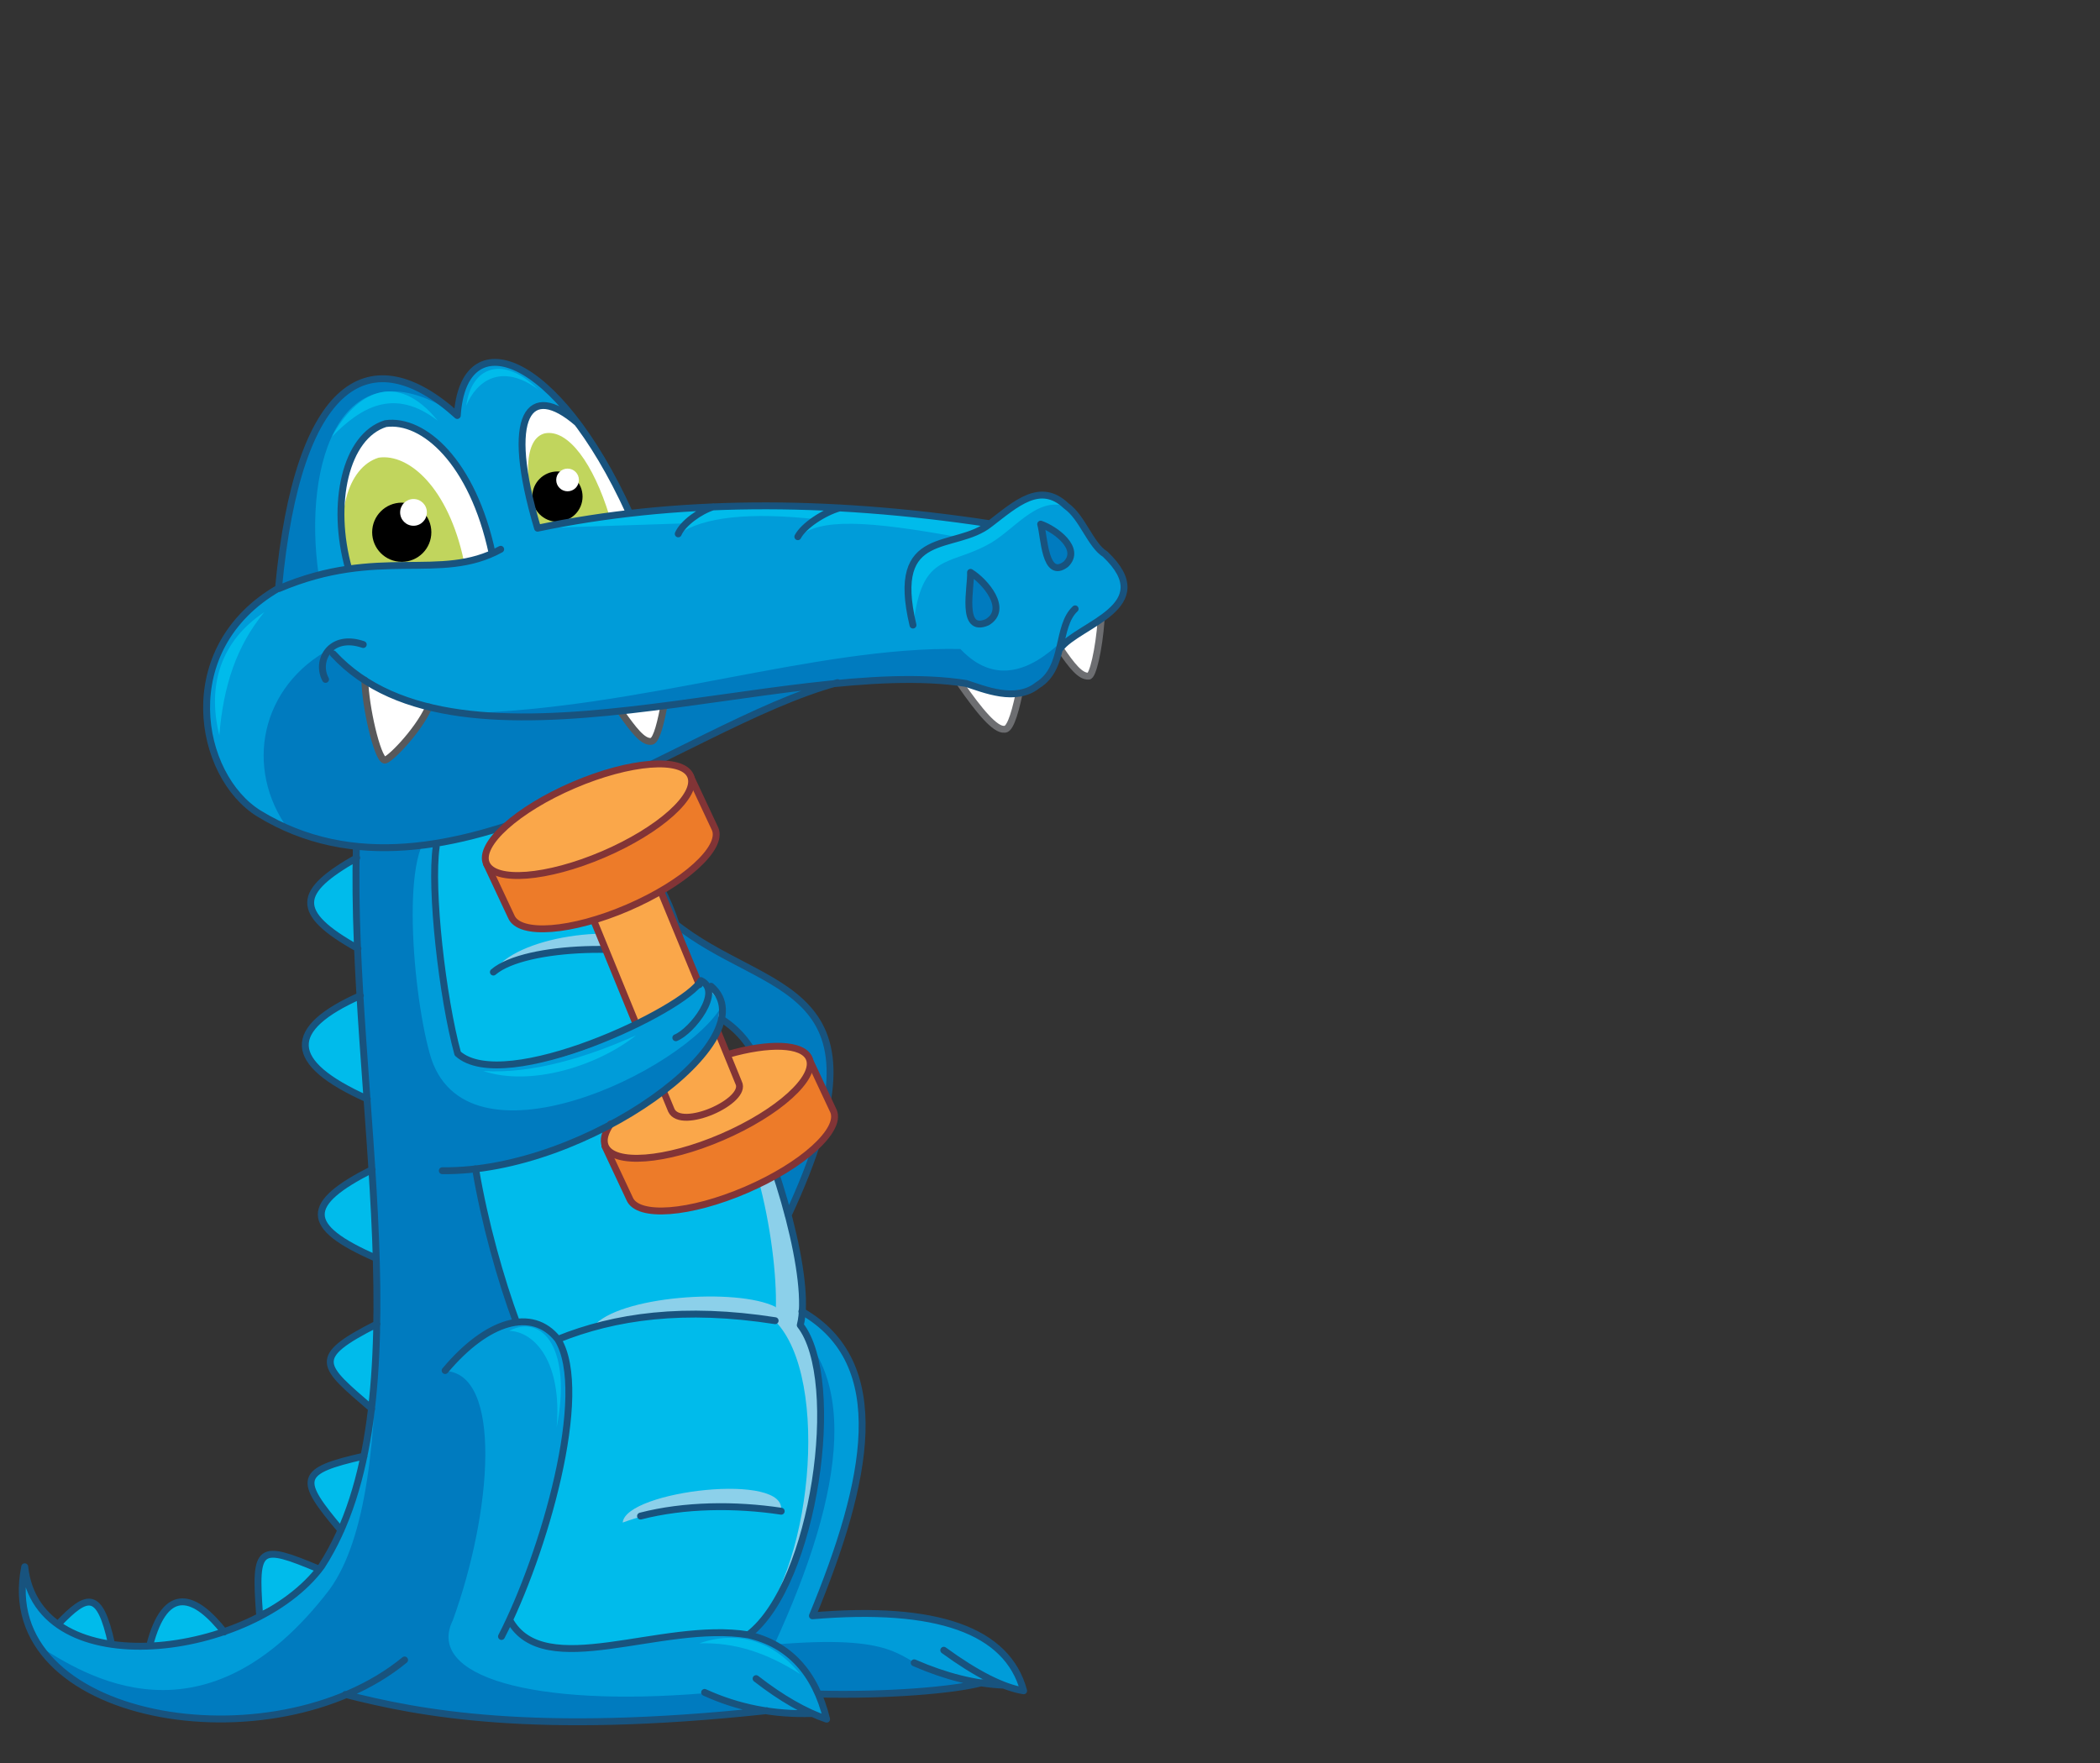 <?xml version="1.0" encoding="utf-8"?>
<!-- Generator: Adobe Illustrator 21.1.0, SVG Export Plug-In . SVG Version: 6.00 Build 0)  -->
<svg version="1.1" id="Layer_1" xmlns="http://www.w3.org/2000/svg" xmlns:xlink="http://www.w3.org/1999/xlink" x="0px" y="0px"
	 viewBox="0 0 518 435" style="enable-background:new 0 0 518 435;" xml:space="preserve">
<rect x="0" y="0" width="518" height="435" fill="#333333" stroke="none"/>
<style type="text/css">
	.st0{fill-rule:evenodd;clip-rule:evenodd;fill:#00BBEB;}
	.st1{fill-rule:evenodd;clip-rule:evenodd;fill:#007BBF;}
	.st2{fill-rule:evenodd;clip-rule:evenodd;fill:#009CD9;}
	.st3{fill-rule:evenodd;clip-rule:evenodd;fill:#8CD0EA;}
	.st4{fill:none;stroke:#18537E;stroke-width:1.7;stroke-linecap:round;stroke-linejoin:round;stroke-miterlimit:22.926;}
	.st5{fill-rule:evenodd;clip-rule:evenodd;fill:#FFFFFF;}
	.st6{fill:none;stroke:#6D6E71;stroke-width:1.7;stroke-linecap:round;stroke-linejoin:round;stroke-miterlimit:22.926;}
	.st7{fill-rule:evenodd;clip-rule:evenodd;fill:#C1D55D;}
	.st8{fill:none;stroke:#58595B;stroke-width:1.7;stroke-linecap:round;stroke-linejoin:round;stroke-miterlimit:22.926;}
	.st9{fill-rule:evenodd;clip-rule:evenodd;fill:#ED7B29;}
	.st10{fill:none;stroke:#823436;stroke-width:1.7;stroke-linecap:round;stroke-linejoin:round;stroke-miterlimit:22.926;}
	.st11{fill-rule:evenodd;clip-rule:evenodd;fill:#FAA74A;}
	.st12{fill-rule:evenodd;clip-rule:evenodd;}
</style>
<path class="st0" d="M36.9,406l10.2-1l8.2-2.4C44.8,391.1,42.2,392.8,36.9,406z M63.9,397.8c6-2.7,10.9-6.3,14.5-10.9
	C63.8,380.9,62.8,381.4,63.9,397.8z M84.1,377.5l5.7-18.3C73.4,362.9,73.4,364.8,84.1,377.5z M91.6,347.5l1.3-20.9
	C76.4,335,79.3,336.9,91.6,347.5z M92.9,310.4l-1-21.9C75.2,296.9,74.6,302.5,92.9,310.4z M90.7,271.1L89,245.6
	C70.5,253.8,70.5,262,90.7,271.1z M88.3,233.9L88,211.6C73.4,219.8,72.2,224.9,88.3,233.9z M13.9,401.2l13.6,4.4
	C24.7,392.2,21,393.8,13.9,401.2z"/>
<path class="st1" d="M188.7,282.6c3.2-14.8-0.6-26.5-14.2-33.3l-8.4-21.8c22.8,18.7,57.1,14.1,28.3,72.3L188.7,282.6z"/>
<path class="st2" d="M247.4,415.7l-5.2-0.5c-12.2,3.2-26,3.4-40.2,2.8l-17.4-14.7l13.2-79.8c22.3,12.8,16.4,41.7,2.6,75.1
	c30.7-2.6,48.1,3.6,52.1,18.5L247.4,415.7z"/>
<path class="st1" d="M240.4,415.7l-6.2,1.2c-13.4,1.3-25.1,1.8-39.3,1.1l-17.4-14.7l13.2-79.8c22.3,12.8,17.8,44.2,0.3,82.2
	c30.7-2.6,30.2,3.4,38.5,6.2L240.4,415.7z"/>
<path class="st2" d="M117.3,288.3c2.1,12.8,5.8,26.7,10.1,37.9c13.9-4.1,20.2,21.9-1.7,73.4l59.1,3.5c10.3,3,16.7,10,19.1,21
	l-3.5-1.4l-11.2-0.6c-38.2,4.6-75.8,3.7-103.9-4C61.1,430.4-1,423.3,6.3,386.5c2,29.5,54.3,23.6,72.4,0.6
	c9.2-12.7,14.3-32.3,14.5-60.3c1-40.6-6.5-85.7-4.8-124.2l20.7,2.4c-3.9,4.1-0.6,38.4,4,55c15.7,10.2,51.8-9.2,60.6-17.7l4.4,4.9
	l0.2,5.3C172.3,266,141,288.2,117.3,288.3z"/>
<path class="st1" d="M117.3,288.3c2.1,12.8,5.8,26.7,10.1,37.9l-9.9,4.5l-7.7,7.5c14.2,0.6,11.6,34.8,1.9,61.5
	c-6.8,13.8,19.7,21.5,62.1,18l15.4,4.5c-38.2,4.6-75.8,3.7-103.9-4c-24.2,12.3-63.2,5.7-75.5-12c10.6,6.6,40.5,26.5,71.5-14.1
	c9.2-12.7,11.5-37.4,11.7-65.4c1-40.6-6.5-85.7-4.8-124.2l20.5,2.4c-10.2-1.2-7.3,38.5-2.7,55c8.3,30.4,63.1,4.3,72.2-12l-1.7,7.5
	C164.3,270.9,141.1,286,117.3,288.3z"/>
<path class="st3" d="M150.4,200c-17.2,3.7-31.1,5.3-41.6,4.9c-3.1,10.9-1.5,29.7,4,55c13.4,9.6,52.3-8.4,60-18l5,5.2l-0.9,7.4
	l2.9,37.8c-17.3,2.2-38.4,1.2-62-2c3,14.3,5.8,26.1,9.5,35.9c19.7-1.6,15.8,30.4-1.7,73.4c10.2,16.5,36.6-0.2,58.9,3.7
	c16.6-15.6,23.4-56.8,12.7-76.3c1.4-14.4-3.4-33.7-14.3-57.8l-6.1-14.8l0.9-7.3l-5-5.2l-1.6,1.9l-2.9-6.3
	C168.5,226.8,161.8,214.1,150.4,200z"/>
<path class="st0" d="M150.4,200c-17.2,3.7-31.1,5.3-41.6,4.9c-3.1,10.9-1.5,29.7,4,55c14,8.1,40.1-4.9,55.6-13.3
	c1-0.6,4.2-5.8,6.9-3.3l2.7,4.6l-1.1,6.5c-8.6,14.6-34.4,31.6-59.6,34c3,14.3,6.4,28.1,10.1,37.9c19.7-1.6,15.8,30.4-1.7,73.4
	c10.2,16.5,36.6-0.2,58.9,3.7c15.6-14.5,20.5-63.4,6.6-77.5c1.4-14.4-4.4-48.2-15.8-59.2l1.8-12l1-6.7l-2.7-4.6l-14-8.1
	C165,232,158.9,211.8,150.4,200z"/>
<path class="st3" d="M191.3,322.4c-9.5-4.8-39-2.7-45,4.9c17.6-4.2,38-5,48.5-0.2L191.3,322.4z M165.2,233.2
	c-13.4-6.1-38.3-1.9-43.5,6.6c12.8-6.8,28.4-7.5,46.7-2.3L165.2,233.2z M153.6,375.6c14.8-5.4,30.4-4.6,39-2.8
	C194.7,363,154.3,367.7,153.6,375.6z"/>
<path class="st4" d="M183.1,269.1c8.9,17.7,17.1,47,14.3,57.8c10.6,13.6,3.5,63.8-12.7,76.3 M166.1,227.5
	c22.8,18.7,55.6,13.6,28.3,72.3 M188.7,282.7c2.3-14.6-1.6-25.5-10.7-31.3 M168.4,237.5c-9.9-4.9-38.8-4.5-46.7,2.3 M150.4,200
	c12.4,15.7,17.9,28,18,37.5c1.4,1.5,2.4,2.9,4.1,5.4"/>
<path class="st2" d="M206.7,168.6c12.3-1.9,22.8-1.9,31.6,0c13.2,5.5,20.9,2.7,23.1-8.5c3.7-7.8,25.4-8.2,11.1-23.3l-4.8-6
	c-4.9-8.8-11.9-11.7-23.6-1.6c-24.5-4.1-52.6-5.9-88.9-2.6c-18.1-39.8-41-47.4-42.5-24.1c-21.3-19.3-39.3-9-44.1,42.6
	c-25.6,17.6-19.9,46.3-4.8,55.6C109.8,228.7,167.9,179,206.7,168.6z"/>
<path class="st1" d="M78.6,141.8c-4-27.5,5.6-58.5,34.2-39.3c-21.3-19.3-39.3-9-44.1,42.6L78.6,141.8z M206.7,168.6
	c12.3-1.9,22.8-1.9,31.6,0c13.2,5.5,20.9,2.7,23.1-8.5c3.7-7.8-10.2,15.2-24.5,0c-35.7-0.7-78.5,14.8-123.3,15.9
	c-11.1-0.6-21.7-5.9-32-16c-17.2,9.1-21.6,29.4-10.4,44.7C117.5,221.3,153.1,186.3,206.7,168.6z"/>
<path class="st5" d="M237,168.8c4.8,0.8,10.3,2.3,14.5,2.3c-1.3,6.2-2.5,9.1-3.7,8.9C245.5,180.1,241.6,175.5,237,168.8z"/>
<path class="st6" d="M251.4,171c-1.3,6.2-2.5,9.1-3.7,8.9c-2.2,0.2-6.1-4.4-10.8-11.2"/>
<path class="st5" d="M261.4,160.1l10.2-7.1c-0.5,7.2-2.1,14-3.1,13.8C266.5,166.9,264.4,164.3,261.4,160.1z"/>
<path class="st6" d="M271.6,153c-0.5,7.2-2.1,14-3.1,13.8c-2,0.1-4.1-2.5-7-6.8"/>
<path class="st5" d="M86,140.4c11.8-1.3,25.8,0.8,35.4-3.8c-4.8-22.5-16.9-33.3-26.3-32C85.2,107.6,81.5,124.3,86,140.4z"/>
<path class="st5" d="M142.4,104.2l6.5,9.8l6.5,12.6l-22.7,3.6C124.2,102,130.6,94.1,142.4,104.2z"/>
<path class="st7" d="M132.6,130.3l17.7-3.1c-3.9-12.7-10.1-21.4-15.9-20.3C129.2,108.2,129.2,118.2,132.6,130.3z"/>
<path class="st7" d="M86,140.4l28.4-2.1c-3.8-17.9-13.5-26.5-21-25.4C85.6,115.3,82.4,127.6,86,140.4z"/>
<path class="st5" d="M89.9,167.8c5.4,2.6,10.7,4.8,15.8,6.6c-2.8,6.2-10.2,13.6-11,13.1C93,186.9,90,174.2,89.9,167.8z"/>
<path class="st8" d="M105.8,174.4c-2.8,6.2-10.2,13.6-11,13.1c-1.8-0.6-4.7-13.3-4.8-19.7"/>
<path class="st5" d="M153.1,175.5l10.6-1.1c-1.1,5.7-2.1,8.5-3.2,8.4C158.5,183,156.2,180,153.1,175.5z"/>
<path class="st8" d="M163.7,174.5c-1.1,5.7-2.1,8.5-3.2,8.4c-2,0.1-4.3-2.9-7.4-7.3"/>
<path class="st9" d="M205.6,274.1c2,4.7-7.6,13.4-21.5,19.4c-13.9,6-26.8,7-28.8,2.2l-6.1-13l50.3-21.6L205.6,274.1z"/>
<path class="st10" d="M205.6,274.1c2,4.7-7.6,13.4-21.5,19.4c-13.9,6-26.8,7-28.8,2.2l-6.1-13l50.3-21.6L205.6,274.1z"/>
<path class="st11" d="M170.7,263.3c13.9-6,26.8-7,28.8-2.2c2,4.7-7.6,13.4-21.5,19.4c-13.9,6-26.8,7-28.8,2.2
	c-0.6-1.5-0.1-3.4,1.4-5.5l9.8-5.7l9.5-7.7C170.2,263.6,170.4,263.4,170.7,263.3z"/>
<circle class="st12" cx="99.1" cy="131.3" r="7.3"/>
<ellipse class="st5" cx="102" cy="126.4" rx="3.3" ry="3.3"/>
<circle class="st12" cx="137.5" cy="122.5" r="6.2"/>
<circle class="st5" cx="140" cy="118.4" r="2.8"/>
<path class="st11" d="M135,199.2l16.6-6.8l20.9,50.6l4.5,11.6l5.1,12.6c2.3,4.5-14.2,11.9-16.6,6.8l-1.9-4.7l7.1-5.8l6.3-8.9
	l-4.5-11.6L157,253L135,199.2z"/>
<path class="st10" d="M177.1,254.6l5.1,12.5c2.3,4.5-14.2,11.9-16.6,6.8l-1.9-4.6 M156.9,252.6L135,199.1l16.6-6.8l20.6,49.9"/>
<path class="st9" d="M176.4,204.5c2,4.7-7.6,13.4-21.5,19.4c-13.9,6-26.8,7-28.8,2.2l-6.1-13l50.3-21.6L176.4,204.5z"/>
<path class="st10" d="M176.4,204.5c2,4.7-7.6,13.4-21.5,19.4c-13.9,6-26.8,7-28.8,2.2l-6.1-13l50.3-21.6L176.4,204.5z"/>
<path class="st10" d="M179.6,260.1c10.1-2.9,18.4-2.7,20,1c2,4.7-7.6,13.4-21.5,19.4c-13.9,6-26.8,7-28.8,2.2
	c-0.6-1.5-0.1-3.3,1.3-5.4"/>
<path class="st0" d="M115,100.1c2.6-6.3,8.8-10.6,17.8-4C124.1,87.5,116.3,90.4,115,100.1z M81.9,107.7c7-7.1,15.2-12.3,26.1-3.9
	C97.7,91.1,87.8,96.9,81.9,107.7z M65.2,151c-6.9,8.4-10.1,18.2-11.1,30.4C51,168.9,54.6,158,65.2,151z M172.5,405.4
	c8.7-0.3,16.6,2.3,24.9,7.6C190.9,405,182.2,402,172.5,405.4z M137.3,352.2c1.4-16-5.3-23.7-11.7-23.9
	C134,324,141.1,333,137.3,352.2z M244.2,129.2c-33.3-5.9-70.5-5.5-111.6,1.1l36.7-1.2l-2,2.7c6.2-4.3,17.6-5.5,34.1-3.7l-4.5,4.4
	c5.3-4.7,17-4.1,40,0.1l-7.6,2.6c-6,4-6.3,10.9-4,19c2-17.6,8.4-14.6,17.9-19.6c6.6-3.2,12.2-12.2,19.8-9.7
	C257.6,119.1,251.1,122.8,244.2,129.2z M119.2,264.2c12.3,0.8,26.1-3.6,37.7-8.8C147.2,263.1,130.7,268.1,119.2,264.2z"/>
<path class="st4" d="M68.8,145.2c24.7-10.5,39.8-1.5,54.7-9.7 M132.6,130.3c-8.4-28.3-2-36.2,9.8-26 M89.6,159
	c-8.1-2.8-11.8,4-9.3,8.6 M82.2,161.3c31.5,34.2,111.6,0.3,156.1,7.3c4.4,1.4,12.3,4.8,17.7,0.4c6.9-4.2,4.5-14.4,9.2-18.8
	 M225.2,154.2c-5.8-24.4,10.3-18,19-25c6.4-4.9,12.4-10.5,18.8-4.4c4,2.8,6,9.7,9.6,11.9c13.7,13-6.7,17.3-11.1,23.3 M244.2,129.2
	c-40.9-6.2-78.1-5.9-111.6,1.1 M207.1,125.3c-3.9,1.1-8.9,4.4-10.3,7.1 M176,125c-3.3,1-7.6,4.1-8.7,6.7 M155.3,126.6
	c-18.1-39.8-41-47.4-42.5-24.1c-21.3-19.3-39.3-9-44.1,42.6c-25.8,14.9-19.9,46.3-4.8,55.6c45.8,28,103.9-21.9,142.7-32.3
	 M175.4,243.3c14.6,12.7-30.7,46-66.3,45.5 M107.6,208.9c-1.5,10.5,1.5,37.1,5.3,51c11.5,10.4,56.2-10.9,60-18
	c5.5,2.6-2.2,12.5-6.2,14.1 M247.4,415.7c-6.8-0.3-14.1-2.1-21.9-5.5 M197.8,323.5c22.3,12.8,16.4,41.7,2.6,75.1
	c30.7-2.6,48.1,3.6,52.1,18.5c-5-0.8-11.6-4.1-19.7-10 M201.9,417.9c16.5,0.4,33.3-0.9,40.3-2.8 M200.3,422.7
	c-9.4,0.3-18.2-1.4-26.5-5.2 M125.7,399.6c8.5,15.5,37.4,0.2,58.9,3.7c10,2.3,16.5,9.3,19.3,20.8c-5.3-1.8-11.1-5.1-17.4-10
	 M109.8,338.1c10.3-12.3,21.5-15.7,27.8-7.7c8.1,13.2-3.5,53.1-13.9,73.3 M85.2,418c18,4.6,46.3,10.2,103.9,4 M87.9,208.9
	c-1.6,60.6,17.1,137.8-8.6,177.5c-16.6,22.6-70,29.7-73.2,0.1c-7.8,38.3,61.2,49.7,93.7,23 M55.3,402.6c-6.9-8.8-14.4-12.2-18.4,3.4
	 M78.5,387c-14.6-6.1-15.7-5.6-14.5,10.9 M89.8,359.2c-16.4,3.7-16.3,5.7-5.7,18.3 M93,326.6c-16.6,8.4-13.7,10.2-1.3,20.9
	 M91.8,288.5c-16.6,8.4-17.2,14,1,21.9 M88.9,245.6c-18.4,8.2-18.4,16.5,1.7,25.5 M88,211.6c-14.6,8.3-15.8,13.4,0.3,22.4
	 M27.5,405.5c-2.9-13.3-6-12.3-13.1-4.9 M192.7,372.8c-11.3-1.7-23.9-1.6-34.7,1.2 M191.2,325.8c-22.4-3.5-39.5-1.1-53.6,4.6
	 M117.3,288.3c2.2,13.2,6.2,27.4,10.1,37.9 M121.4,136.5c-4.8-22.5-16.9-33.3-26.3-32c-9.9,3.1-13.6,19.8-9.1,35.8"/>
<ellipse transform="matrix(0.919 -0.394 0.394 0.919 -67.952 73.604)" class="st11" cx="145.2" cy="202.2" rx="27.4" ry="9.3"/>
<ellipse transform="matrix(0.919 -0.394 0.394 0.919 -67.952 73.604)" class="st10" cx="145.2" cy="202.2" rx="27.4" ry="9.3"/>
<path class="st1" d="M239.4,141.2c0.2,3.5-2.6,15.2,4.1,12.3C248.9,150.3,243,143.4,239.4,141.2z M256.7,129.3
	c0.9,3.1,1,13.8,6.2,9.9C266.9,135.3,260.2,130.5,256.7,129.3z"/>
<path class="st4" d="M239.4,141.2c0.2,3.5-2.6,15.2,4.1,12.3C248.9,150.3,243,143.4,239.4,141.2z M256.7,129.3
	c0.9,3.1,1,13.8,6.2,9.9C266.9,135.3,260.2,130.5,256.7,129.3z"/>
</svg>
